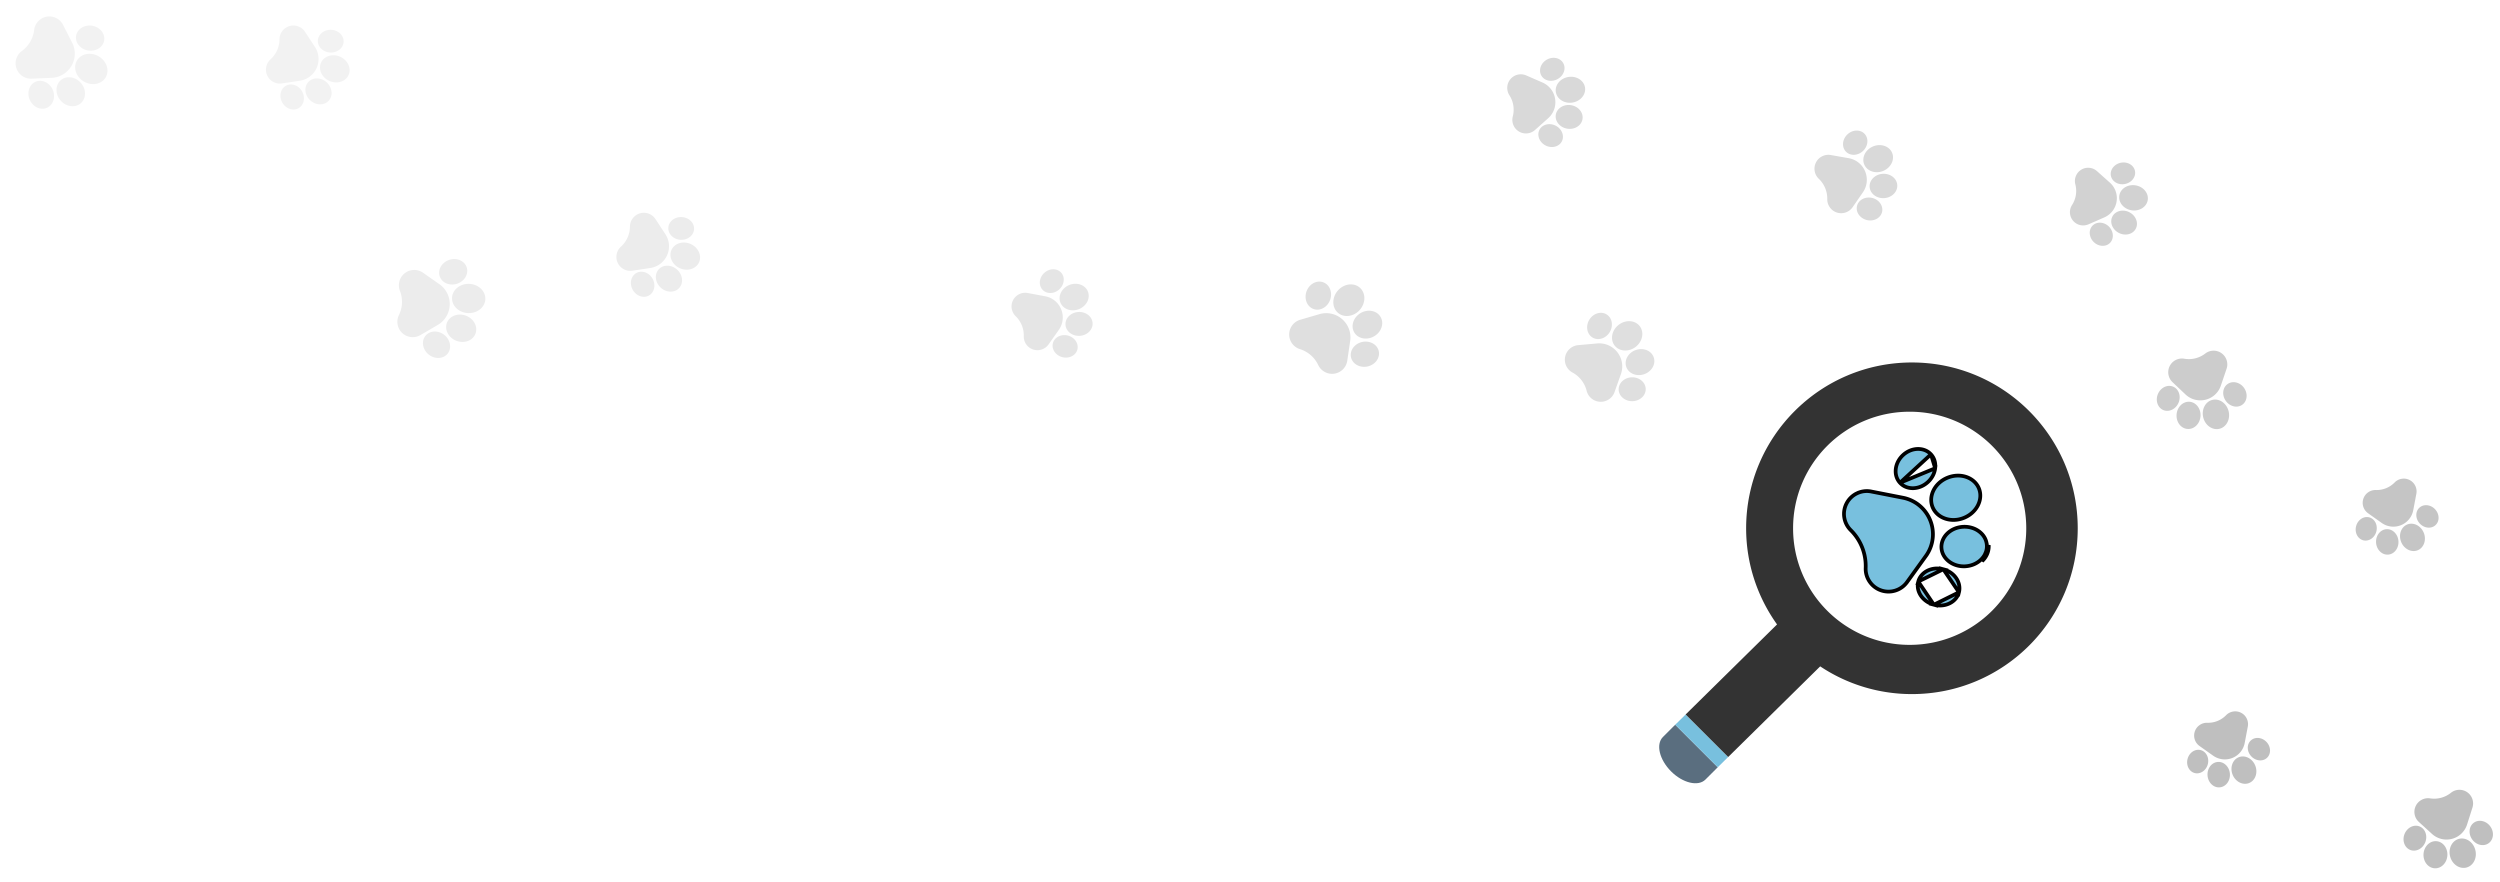 <svg width="669" height="236" fill="none" xmlns="http://www.w3.org/2000/svg"><g opacity=".25" fill="#000"><g opacity=".2"><path d="M80.236 21.603a5.852 5.852 0 0 0 4.491-3.41 5.851 5.851 0 0 0-.447-5.62l-2.656-4.057a3.695 3.695 0 0 0-1.828-1.454 3.695 3.695 0 0 0-2.334-.078 3.696 3.696 0 0 0-1.92 1.33 3.694 3.694 0 0 0-.75 2.213v.054a7.312 7.312 0 0 1-2.4 5.305 3.7 3.7 0 0 0-1.152 2.032c-.157.789-.058 1.59.287 2.318a3.694 3.694 0 0 0 1.611 1.69c.71.379 1.507.516 2.302.397l4.796-.72zM85.065 10.83c-.045.832.286 1.629.932 2.242.615.583 1.448.931 2.346.98.898.047 1.764-.21 2.438-.724.708-.54 1.122-1.296 1.166-2.128.09-1.673-1.38-3.117-3.278-3.22-1.512-.081-2.845.714-3.37 1.886a2.7 2.7 0 0 0-.234.963zM85.908 16.771c-.8 1.784.204 3.977 2.237 4.887 2.033.91 4.337.2 5.136-1.584.8-1.784-.205-3.976-2.238-4.887-2.033-.91-4.336-.2-5.135 1.584zM82.501 21.952a2.887 2.887 0 0 0-.507.773c-.583 1.302-.204 2.994 1.035 4.13.713.653 1.607 1.032 2.517 1.065.953.035 1.81-.308 2.412-.965.602-.657.87-1.54.752-2.486-.112-.904-.567-1.762-1.28-2.416-1.504-1.379-3.715-1.424-4.929-.1zM79.88 28.959c1.46-.824 1.89-2.84.959-4.496-.933-1.655-2.88-2.334-4.34-1.512-.532.299-.927.757-1.17 1.3-.423.944-.381 2.142.211 3.196.933 1.655 2.88 2.333 4.34 1.512z"/></g><g opacity=".3"><path d="M174.018 71.716a5.85 5.85 0 0 0 4.491-3.41 5.848 5.848 0 0 0-.447-5.62l-2.656-4.057a3.692 3.692 0 0 0-1.828-1.454 3.694 3.694 0 0 0-2.334-.078 3.694 3.694 0 0 0-1.92 1.33 3.692 3.692 0 0 0-.749 2.214v.054a7.313 7.313 0 0 1-2.4 5.304 3.697 3.697 0 0 0-1.152 2.032c-.158.789-.059 1.59.286 2.318a3.693 3.693 0 0 0 1.612 1.69c.71.38 1.506.516 2.302.397l4.795-.72zM178.848 60.943c-.045.833.286 1.629.932 2.242.615.583 1.448.931 2.347.98.898.047 1.763-.21 2.437-.723.708-.54 1.122-1.297 1.167-2.128.09-1.673-1.38-3.118-3.279-3.221-1.512-.08-2.845.714-3.37 1.886-.134.3-.215.624-.234.964zM179.691 66.885c-.799 1.784.205 3.976 2.237 4.886 2.033.91 4.338.2 5.137-1.584.799-1.784-.205-3.976-2.239-4.887-2.032-.91-4.336-.2-5.135 1.585zM176.284 72.066a2.895 2.895 0 0 0-.508.773c-.583 1.3-.204 2.993 1.035 4.129.713.654 1.607 1.032 2.517 1.065.953.035 1.809-.308 2.412-.965.602-.657.869-1.54.752-2.486-.112-.904-.567-1.762-1.28-2.415-1.504-1.38-3.715-1.425-4.928-.101zM173.663 79.072c1.46-.823 1.89-2.84.959-4.496-.933-1.655-2.879-2.333-4.339-1.512-.533.3-.928.758-1.171 1.3-.423.944-.381 2.142.211 3.196.933 1.655 2.879 2.333 4.34 1.512z"/></g><g opacity=".6"><path d="M498.513 51.458a5.853 5.853 0 0 0 .588-5.609 5.85 5.85 0 0 0-4.404-3.52l-4.776-.84a3.696 3.696 0 0 0-2.311.337c-.719.36-1.291.93-1.654 1.65a3.7 3.7 0 0 0-.344 2.31 3.693 3.693 0 0 0 1.101 2.06l.039.037a7.312 7.312 0 0 1 2.225 5.38 3.72 3.72 0 0 0 .693 2.23 3.696 3.696 0 0 0 1.886 1.379c.766.246 1.574.24 2.336-.019a3.695 3.695 0 0 0 1.864-1.407l2.757-3.988zM493.962 40.563c.576.603 1.383.906 2.273.855.846-.049 1.67-.418 2.32-1.04.649-.622 1.054-1.43 1.141-2.273.09-.885-.177-1.705-.753-2.306-1.158-1.211-3.218-1.128-4.593.186-1.093 1.047-1.426 2.563-.93 3.748.126.303.307.584.542.83zM498.872 44.014c.754 1.804 3.039 2.573 5.094 1.714 2.055-.86 3.114-3.026 2.36-4.83-.754-1.803-3.039-2.571-5.095-1.712-2.055.859-3.113 3.025-2.359 4.828zM500.319 50.045c.024.316.098.617.216.9.55 1.315 2.043 2.196 3.719 2.07.964-.072 1.852-.465 2.499-1.106.678-.67 1.014-1.53.947-2.419-.066-.889-.528-1.688-1.298-2.25-.736-.537-1.672-.792-2.637-.72-2.035.154-3.581 1.735-3.446 3.525zM503.633 56.75c.399-1.628-.777-3.322-2.622-3.776-1.845-.453-3.671.503-4.072 2.129a2.773 2.773 0 0 0 .146 1.743c.4.955 1.302 1.744 2.476 2.034 1.845.452 3.671-.503 4.072-2.13z"/></g><g opacity=".2"><path d="M13.793 20.83a6.455 6.455 0 0 0 5.33-3.206 6.455 6.455 0 0 0 .176-6.218l-2.433-4.764a4.075 4.075 0 0 0-1.832-1.81 4.077 4.077 0 0 0-2.551-.363 4.077 4.077 0 0 0-2.264 1.232 4.075 4.075 0 0 0-1.083 2.338l-.007.059a8.066 8.066 0 0 1-3.26 5.533 4.08 4.08 0 0 0-1.505 2.092 4.076 4.076 0 0 0 .04 2.576 4.074 4.074 0 0 0 1.567 2.045c.734.5 1.59.744 2.478.708l5.344-.221zM20.367 9.588c-.148.908.12 1.82.756 2.569.605.713 1.478 1.193 2.457 1.352.98.16 1.96-.02 2.76-.504.84-.508 1.384-1.288 1.531-2.195.297-1.824-1.144-3.583-3.214-3.921-1.649-.268-3.205.446-3.92 1.67-.182.312-.31.658-.37 1.029zM20.59 16.204c-1.088 1.862-.247 4.385 1.874 5.624 2.122 1.24 4.733.733 5.82-1.129 1.088-1.861.247-4.384-1.875-5.624-2.121-1.239-4.732-.732-5.819 1.13zM16.237 21.482c-.262.231-.478.497-.648.788-.794 1.358-.578 3.259.646 4.65.704.802 1.64 1.323 2.634 1.468 1.041.15 2.02-.123 2.76-.773.738-.65 1.135-1.586 1.119-2.638-.016-1.004-.413-1.999-1.118-2.8-1.486-1.69-3.905-2.002-5.393-.695zM12.533 28.856c1.7-.73 2.41-2.89 1.585-4.817-.827-1.926-2.882-2.9-4.58-2.173A3.057 3.057 0 0 0 8.1 23.153c-.576.985-.672 2.304-.147 3.53.827 1.926 2.88 2.9 4.58 2.173z"/></g><g opacity=".4"><path d="M283.339 88.282a5.741 5.741 0 0 0 .635-5.498 5.741 5.741 0 0 0-4.285-3.5l-4.678-.875a3.624 3.624 0 0 0-2.271.308c-.71.346-1.277.9-1.641 1.6a3.63 3.63 0 0 0-.362 2.265c.127.78.493 1.482 1.059 2.033l.038.037a7.17 7.17 0 0 1 2.128 5.303 3.646 3.646 0 0 0 2.494 3.568c.749.25 1.541.252 2.292.006a3.624 3.624 0 0 0 1.844-1.362l2.747-3.885zM278.989 77.543c.559.598 1.348.904 2.221.863.831-.04 1.643-.393 2.287-.997.644-.604 1.05-1.391 1.144-2.218.098-.868-.156-1.675-.715-2.272-1.124-1.2-3.146-1.14-4.509.135-1.084 1.017-1.426 2.501-.952 3.67.121.298.295.575.524.82zM283.771 80.981c.721 1.778 2.956 2.556 4.981 1.734 2.026-.821 3.088-2.936 2.366-4.714-.721-1.778-2.956-2.555-4.982-1.734-2.025.822-3.086 2.937-2.365 4.714zM285.126 86.914c.02.31.09.607.203.885.526 1.296 1.982 2.177 3.628 2.07.947-.06 1.822-.436 2.464-1.059.672-.651 1.011-1.49.955-2.363-.057-.874-.501-1.663-1.251-2.222-.717-.534-1.633-.795-2.58-.734-1.999.13-3.532 1.665-3.419 3.423zM288.308 93.53v-.002c.409-1.593-.728-3.267-2.533-3.732-1.806-.464-3.609.455-4.019 2.047a2.725 2.725 0 0 0 .126 1.712c.381.94 1.259 1.725 2.408 2.021 1.805.463 3.608-.455 4.018-2.047z"/></g><path d="M650.804 223.158a5.743 5.743 0 0 0 5.377 1.308 5.744 5.744 0 0 0 4.003-3.821l1.443-4.535a3.62 3.62 0 0 0-.025-2.291 3.627 3.627 0 0 0-1.387-1.826 3.625 3.625 0 0 0-2.201-.638 3.623 3.623 0 0 0-2.149.8l-.041.034a7.178 7.178 0 0 1-5.525 1.458 3.634 3.634 0 0 0-2.26.38 3.633 3.633 0 0 0-1.588 1.654 3.632 3.632 0 0 0-.289 2.274 3.633 3.633 0 0 0 1.124 1.998l3.518 3.205zM661.997 220.164c-.662.481-1.063 1.226-1.13 2.098-.063.829.188 1.679.707 2.393.52.713 1.252 1.213 2.06 1.408.85.204 1.682.051 2.343-.43 1.33-.967 1.519-2.981.422-4.491-.875-1.201-2.306-1.723-3.524-1.397a2.64 2.64 0 0 0-.878.419zM657.997 224.486c-1.854.496-2.901 2.618-2.335 4.729.566 2.112 2.534 3.426 4.387 2.93 1.853-.497 2.9-2.619 2.334-4.731-.566-2.111-2.534-3.425-4.386-2.928zM651.941 225.1a2.863 2.863 0 0 0-.903.092c-1.351.362-2.405 1.699-2.502 3.345-.056.948.209 1.863.748 2.577.563.747 1.354 1.186 2.228 1.238.873.052 1.711-.292 2.358-.967.619-.645.991-1.523 1.047-2.47.118-1.999-1.217-3.711-2.976-3.815zM644.984 227.444h.001c1.531.602 3.332-.319 4.016-2.054.683-1.735-.006-3.637-1.536-4.24a2.724 2.724 0 0 0-1.714-.087c-.981.263-1.867 1.037-2.303 2.141-.682 1.735.007 3.637 1.536 4.24z"/><g opacity=".5"><path d="M361.306 91.234a6.454 6.454 0 0 0-2.158-5.834 6.454 6.454 0 0 0-6.076-1.33l-5.134 1.501a4.076 4.076 0 0 0-2.12 1.463 4.079 4.079 0 0 0-.831 2.44 4.08 4.08 0 0 0 .788 2.453 4.075 4.075 0 0 0 2.096 1.5l.057.017a8.066 8.066 0 0 1 4.829 4.234 4.07 4.07 0 0 0 1.774 1.868c.783.42 1.661.572 2.539.442a4.072 4.072 0 0 0 2.301-1.16 4.083 4.083 0 0 0 1.157-2.302l.778-5.291zM351.484 82.68c.864.316 1.811.222 2.665-.264.813-.461 1.448-1.23 1.787-2.162.338-.932.345-1.928.018-2.805-.343-.92-1.008-1.6-1.871-1.913-1.737-.632-3.733.456-4.451 2.427-.57 1.57-.159 3.232.91 4.162.273.238.589.427.942.556zM358.026 83.695c1.627 1.416 4.262 1.06 5.875-.794 1.613-1.853 1.602-4.513-.025-5.928-1.626-1.416-4.261-1.06-5.875.794-1.612 1.854-1.601 4.513.025 5.928zM362.4 88.955c.178.3.399.562.653.784 1.187 1.032 3.094 1.175 4.69.231.919-.542 1.605-1.364 1.932-2.315.343-.994.256-2.008-.245-2.855-.5-.846-1.346-1.411-2.383-1.59-.99-.172-2.041.032-2.959.575-1.938 1.146-2.695 3.465-1.688 5.17zM368.955 93.968v-.001c-.401-1.805-2.391-2.906-4.438-2.454-2.046.454-3.386 2.29-2.988 4.095.145.658.502 1.222.996 1.652.861.75 2.14 1.09 3.442.803 2.046-.454 3.386-2.29 2.988-4.095z"/></g><g opacity=".3"><path d="M117.131 86.961a6.456 6.456 0 0 0 3.208-5.33 6.456 6.456 0 0 0-2.757-5.576l-4.38-3.07a4.077 4.077 0 0 0-2.467-.741 4.077 4.077 0 0 0-2.424.875 4.079 4.079 0 0 0-1.423 2.148 4.073 4.073 0 0 0 .138 2.573l.022.055a8.064 8.064 0 0 1-.29 6.416 4.108 4.108 0 0 0-.416 1.63c-.012.306.01.615.067.923a4.073 4.073 0 0 0 1.241 2.258c.65.604 1.46.975 2.343 1.073a4.075 4.075 0 0 0 2.52-.536l4.618-2.698zM117.674 73.949c.294.871.959 1.552 1.871 1.916.869.346 1.865.362 2.805.044.94-.318 1.721-.935 2.202-1.738.504-.843.619-1.787.324-2.657-.591-1.75-2.688-2.63-4.676-1.959-1.581.536-2.622 1.896-2.681 3.311-.015.362.034.727.155 1.083zM120.969 79.69c-.089 2.155 1.836 3.99 4.29 4.092 2.455.101 4.525-1.57 4.614-3.724.089-2.154-1.836-3.989-4.291-4.09-2.455-.102-4.524 1.569-4.613 3.723zM119.595 86.392a3.21 3.21 0 0 0-.204 1c-.065 1.572 1.016 3.15 2.749 3.807.998.378 2.069.4 3.015.062.99-.354 1.727-1.055 2.076-1.974.348-.92.261-1.934-.246-2.856-.485-.88-1.301-1.573-2.299-1.95-2.105-.798-4.389.06-5.091 1.912zM119.776 94.642h.001c1.159-1.44.775-3.683-.856-4.998-1.633-1.314-3.904-1.213-5.064.225a3.059 3.059 0 0 0-.668 1.81c-.047 1.14.486 2.351 1.523 3.189 1.633 1.314 3.904 1.213 5.064-.226z"/></g><g opacity=".6"><path d="M414.296 31.631a5.72 5.72 0 0 0 1.848-5.191 5.72 5.72 0 0 0-3.374-4.356l-4.343-1.895a3.61 3.61 0 0 0-2.272-.21 3.61 3.61 0 0 0-1.951 1.186c-.509.599-.805 1.33-.857 2.115a3.61 3.61 0 0 0 .572 2.21l.028.044a7.145 7.145 0 0 1 .878 5.621 3.623 3.623 0 0 0 1.62 4.02c.67.41 1.439.59 2.222.52a3.606 3.606 0 0 0 2.094-.909l3.535-3.155zM412.477 20.239c.409.705 1.105 1.179 1.962 1.334.815.148 1.682-.013 2.442-.455.76-.441 1.33-1.114 1.606-1.895.29-.82.224-1.66-.185-2.365-.821-1.416-2.797-1.81-4.404-.878-1.279.744-1.944 2.107-1.746 3.346.051.317.158.625.325.913zM416.349 24.645c.302 1.886 2.295 3.141 4.444 2.798 2.15-.344 3.653-2.158 3.352-4.045-.302-1.886-2.296-3.14-4.446-2.797-2.149.344-3.652 2.158-3.35 4.044zM416.335 30.704c-.05.306-.049.61-.002.904.22 1.376 1.436 2.556 3.057 2.822.932.153 1.866-.016 2.628-.476.798-.482 1.314-1.22 1.455-2.08.141-.86-.114-1.725-.716-2.435-.575-.68-1.406-1.137-2.339-1.29-1.968-.322-3.799.824-4.083 2.555zM417.943 37.835c.753-1.455.026-3.334-1.622-4.189-1.648-.854-3.603-.367-4.357 1.086a2.706 2.706 0 0 0-.261 1.69c.159.998.835 1.955 1.883 2.5 1.648.853 3.603.366 4.357-1.087z"/></g><g opacity=".8"><path d="M584.835 105.548a5.763 5.763 0 0 0 5.37 1.416 5.763 5.763 0 0 0 4.089-3.757l1.535-4.521a3.64 3.64 0 0 0 .019-2.3 3.644 3.644 0 0 0-1.356-1.858 3.64 3.64 0 0 0-2.197-.683 3.64 3.64 0 0 0-2.171.762l-.042.033a7.199 7.199 0 0 1-5.57 1.356 3.645 3.645 0 0 0-2.275.34 3.64 3.64 0 0 0-1.625 1.628 3.64 3.64 0 0 0-.333 2.276c.137.78.514 1.481 1.089 2.026l3.467 3.282zM596.123 102.759c-.674.47-1.091 1.209-1.174 2.082-.08.831.156 1.689.663 2.415.508.725 1.232 1.241 2.04 1.452.848.221 1.686.084 2.358-.386 1.353-.945 1.582-2.962.51-4.497-.855-1.222-2.281-1.774-3.508-1.47a2.644 2.644 0 0 0-.889.404zM592.026 107.017c-1.869.463-2.961 2.571-2.434 4.701.528 2.129 2.477 3.485 4.346 3.023 1.868-.463 2.959-2.572 2.432-4.701-.527-2.129-2.476-3.485-4.344-3.023zM585.939 107.518a2.861 2.861 0 0 0-.908.075c-1.363.337-2.445 1.658-2.575 3.308-.075.949.174 1.872.701 2.599.551.76 1.336 1.216 2.211 1.285.876.069 1.723-.26 2.385-.925.634-.635 1.023-1.508 1.097-2.458.157-2.003-1.149-3.746-2.911-3.884zM578.915 109.736c1.525.633 3.35-.257 4.069-1.984.718-1.727.063-3.649-1.459-4.283a2.738 2.738 0 0 0-1.719-.12c-.989.245-1.893 1.005-2.351 2.103-.718 1.728-.063 3.649 1.46 4.284z"/></g><g opacity=".5"><path d="M433.752 100.119a6.145 6.145 0 0 0-.939-5.847 6.144 6.144 0 0 0-5.429-2.364l-5.071.456a3.876 3.876 0 0 0-2.25.975 3.876 3.876 0 0 0-1.226 2.125 3.88 3.88 0 0 0 .283 2.436 3.878 3.878 0 0 0 1.68 1.788l.05.027a7.677 7.677 0 0 1 3.729 4.845 3.883 3.883 0 0 0 1.313 2.072 3.88 3.88 0 0 0 2.29.88 3.871 3.871 0 0 0 2.362-.658 3.882 3.882 0 0 0 1.505-1.937l1.703-4.798zM426.157 90.319c.749.453 1.65.54 2.537.245.845-.282 1.579-.882 2.068-1.69.488-.809.678-1.738.535-2.616-.151-.923-.647-1.68-1.395-2.133-1.506-.91-3.571-.262-4.605 1.446-.822 1.361-.744 2.99.083 4.055.211.272.471.508.777.693zM432.08 92.473c1.258 1.621 3.785 1.775 5.633.342 1.848-1.434 2.328-3.92 1.07-5.541-1.258-1.622-3.785-1.775-5.633-.342-1.848 1.433-2.328 3.919-1.07 5.54zM435.196 98.191c.111.314.269.6.465.853.918 1.183 2.673 1.668 4.337 1.082.959-.338 1.751-.98 2.232-1.806.503-.866.609-1.828.298-2.711-.312-.883-.998-1.567-1.933-1.926-.892-.343-1.912-.346-2.87-.008-2.021.712-3.155 2.738-2.529 4.516zM440.391 104.082h.001c-.042-1.76-1.697-3.155-3.692-3.111-1.994.047-3.585 1.515-3.546 3.273.015.642.244 1.235.626 1.727.666.859 1.797 1.412 3.066 1.384 1.994-.046 3.585-1.514 3.545-3.273z"/></g><g opacity=".7"><path d="M563.111 58.178a5.577 5.577 0 0 0 3.288-4.249 5.577 5.577 0 0 0-1.803-5.06l-3.448-3.075a3.52 3.52 0 0 0-2.042-.884 3.522 3.522 0 0 0-2.167.506c-.653.4-1.15.988-1.437 1.7a3.523 3.523 0 0 0-.141 2.22l.013.05a6.961 6.961 0 0 1-.894 5.474 3.53 3.53 0 0 0-.557 2.155 3.52 3.52 0 0 0 .837 2.062 3.52 3.52 0 0 0 1.902 1.156 3.52 3.52 0 0 0 2.216-.206l4.233-1.849zM564.885 47.071c.165.778.666 1.428 1.413 1.832.71.385 1.562.498 2.401.32.838-.178 1.571-.628 2.063-1.268.518-.672.712-1.47.547-2.247-.331-1.561-2.042-2.526-3.814-2.151-1.411.3-2.441 1.362-2.633 2.57-.05.309-.044.627.023.944zM567.133 52.328c-.294 1.84 1.172 3.608 3.268 3.942 2.096.334 4.039-.89 4.333-2.729.293-1.839-1.173-3.607-3.269-3.941-2.096-.335-4.039.89-4.332 2.728zM565.282 57.938a2.76 2.76 0 0 0-.276.837c-.214 1.342.554 2.805 1.974 3.543.818.425 1.734.551 2.58.357.885-.204 1.588-.731 1.98-1.485.391-.754.418-1.633.076-2.474-.327-.804-.958-1.48-1.775-1.905-1.726-.896-3.771-.39-4.559 1.127zM564.603 65.033h.001c1.139-1.12 1.036-3.08-.231-4.374-1.268-1.291-3.227-1.433-4.366-.316a2.64 2.64 0 0 0-.756 1.485c-.155.973.18 2.065.986 2.888 1.268 1.292 3.226 1.434 4.366.317z"/></g><g opacity=".9"><path d="M637.336 139.932a5.386 5.386 0 0 0 5.156.607 5.389 5.389 0 0 0 3.294-4.014l.829-4.386a3.403 3.403 0 0 0-.284-2.132 3.4 3.4 0 0 0-1.499-1.542 3.402 3.402 0 0 0-2.123-.344 3.406 3.406 0 0 0-1.91.989l-.034.036a6.734 6.734 0 0 1-4.98 1.985 3.415 3.415 0 0 0-3.352 2.332 3.404 3.404 0 0 0-.011 2.151c.23.704.67 1.304 1.274 1.733l3.64 2.585zM647.422 135.872c-.562.523-.851 1.262-.814 2.082.035.779.365 1.542.93 2.148.565.605 1.303.988 2.079 1.077.814.094 1.572-.143 2.132-.666 1.129-1.052 1.076-2.949-.117-4.23-.952-1.019-2.343-1.343-3.44-.901-.28.113-.541.276-.77.49zM644.186 140.351c-1.67.673-2.404 2.768-1.637 4.67.766 1.902 2.749 2.903 4.418 2.23s2.403-2.768 1.636-4.671c-.766-1.902-2.748-2.902-4.417-2.229zM638.618 141.611c-.292.019-.57.083-.831.189-1.217.49-2.047 1.855-1.95 3.399.055.889.406 1.711.989 2.314.609.632 1.396.952 2.215.901.82-.051 1.561-.467 2.087-1.169.503-.671.75-1.53.694-2.419-.117-1.876-1.555-3.318-3.204-3.215zM632.405 144.584v.001c1.494.386 3.068-.677 3.507-2.37.439-1.693-.419-3.386-1.912-3.774a2.557 2.557 0 0 0-1.606.114c-.884.356-1.621 1.178-1.901 2.255-.439 1.693.419 3.386 1.912 3.774z"/></g><path d="M592.234 202.215a5.39 5.39 0 0 0 5.157.608 5.388 5.388 0 0 0 3.293-4.014l.829-4.387a3.392 3.392 0 0 0-.284-2.131 3.4 3.4 0 0 0-1.498-1.543 3.403 3.403 0 0 0-2.123-.344 3.398 3.398 0 0 0-1.91.99l-.035.035a6.728 6.728 0 0 1-4.979 1.986 3.392 3.392 0 0 0-2.062.611 3.401 3.401 0 0 0-1.291 1.721 3.4 3.4 0 0 0-.01 2.15 3.397 3.397 0 0 0 1.273 1.733l3.64 2.585zM602.32 198.155c-.562.524-.851 1.263-.814 2.082.035.78.366 1.543.931 2.149a3.4 3.4 0 0 0 2.078 1.077c.814.094 1.572-.143 2.133-.667 1.128-1.051 1.076-2.948-.118-4.23-.951-1.018-2.343-1.343-3.44-.901-.28.113-.541.276-.77.49zM599.084 202.635c-1.669.673-2.404 2.768-1.637 4.67.767 1.902 2.749 2.902 4.418 2.229 1.67-.673 2.404-2.768 1.637-4.67-.767-1.902-2.749-2.902-4.418-2.229zM593.516 203.895a2.65 2.65 0 0 0-.83.188c-1.218.491-2.047 1.855-1.951 3.4.055.889.407 1.711.989 2.314.61.632 1.397.951 2.216.9.819-.051 1.56-.466 2.087-1.169.503-.671.749-1.53.693-2.419-.117-1.875-1.554-3.317-3.204-3.214zM587.303 206.868h.001c1.494.387 3.067-.676 3.507-2.369.438-1.694-.42-3.387-1.912-3.774a2.546 2.546 0 0 0-1.607.114c-.883.356-1.621 1.178-1.901 2.255-.438 1.693.419 3.386 1.912 3.774z"/></g><path d="M509.212 133.191a9.91 9.91 0 0 1 7.34 6.11 9.906 9.906 0 0 1-1.183 9.476l.405.293-.405-.293-5.043 6.996a6.076 6.076 0 0 1-3.111 2.253 6.07 6.07 0 0 1-3.84-.045 6.068 6.068 0 0 1-3.056-2.327 6.067 6.067 0 0 1-1.066-3.69 13.504 13.504 0 0 0-3.914-10.017l-.004-.004-.067-.066v-.001a6.072 6.072 0 0 1-1.743-3.422 6.075 6.075 0 0 1 .641-3.787 6.069 6.069 0 0 1 2.774-2.657l-.216-.451.216.451a6.071 6.071 0 0 1 3.809-.48l8.463 1.661zM508.435 129.196h.001c.896.976 2.175 1.494 3.623 1.439 1.38-.052 2.746-.629 3.842-1.637s1.784-2.321 1.952-3.692l-9.418 3.89zm0 0a4.317 4.317 0 0 1-.838-1.34c-.755-1.91-.187-4.38 1.66-6.081 2.332-2.142 5.675-2.147 7.466-.199v.001m-8.288 7.619 8.288-7.619m0 0c.896.974 1.305 2.291 1.13 3.729l-1.13-3.729zM525.491 138.604c-3.487 1.377-7.195-.022-8.349-2.944-1.154-2.921.597-6.477 4.083-7.854 3.488-1.377 7.197.022 8.351 2.943 1.154 2.921-.598 6.478-4.085 7.855zM531.681 145.921c.079 1.426-.484 2.802-1.615 3.878-1.081 1.03-2.559 1.653-4.166 1.742-2.798.155-5.205-1.366-6.047-3.498a4.632 4.632 0 0 1-.318-1.451l-.002-.028c-.139-2.843 2.384-5.402 5.782-5.59 1.607-.089 3.145.367 4.333 1.271 1.243.945 1.954 2.251 2.033 3.676zm0 0 .499-.027m-.499.027.499-.027m0 0c.088 1.583-.54 3.098-1.769 4.267l1.769-4.267zm-2.229-4.046h-.001.001zM524.219 158.497c.655-2.55-1.142-5.346-4.184-6.159l4.184 6.159zm0 0-.009.036c-.684 2.556-3.648 4.102-6.704 3.288l6.713-3.324zm-10.887-2.872a4.427 4.427 0 0 0 .18 2.792c.615 1.556 2.061 2.886 3.993 3.404l-4.173-6.196zm0 0c.683-2.555 3.646-4.102 6.703-3.287l-6.703 3.287z" fill="#78C0DE" stroke="#000"/><path d="m447.819 194.404.47-.472 11.387 11.385-.277.275-3.02 3.015c-1.934 1.939-6.052.959-9.198-2.183-3.144-3.148-4.123-7.264-2.188-9.198l2.821-2.822h.005z" fill="#5A6E7F"/><path d="m451.076 191.194 11.386 11.378-2.786 2.745-11.387-11.385.326-.326.009.006 2.452-2.418z" fill="#78C0DE"/><path d="M511.636 97C536.138 97 556 116.867 556 141.371c0 24.503-19.862 44.366-44.364 44.366a44.14 44.14 0 0 1-24.553-7.418l-24.621 24.253-11.386-11.378 24.46-24.092c-5.187-7.26-8.271-16.129-8.271-25.731 0-24.504 19.862-44.371 44.371-44.371zm-.607 75.567c17.227 0 31.197-13.965 31.197-31.196 0-17.232-13.97-31.197-31.197-31.197-17.231 0-31.198 13.965-31.198 31.197 0 17.231 13.967 31.196 31.198 31.196z" fill="#333"/></svg>